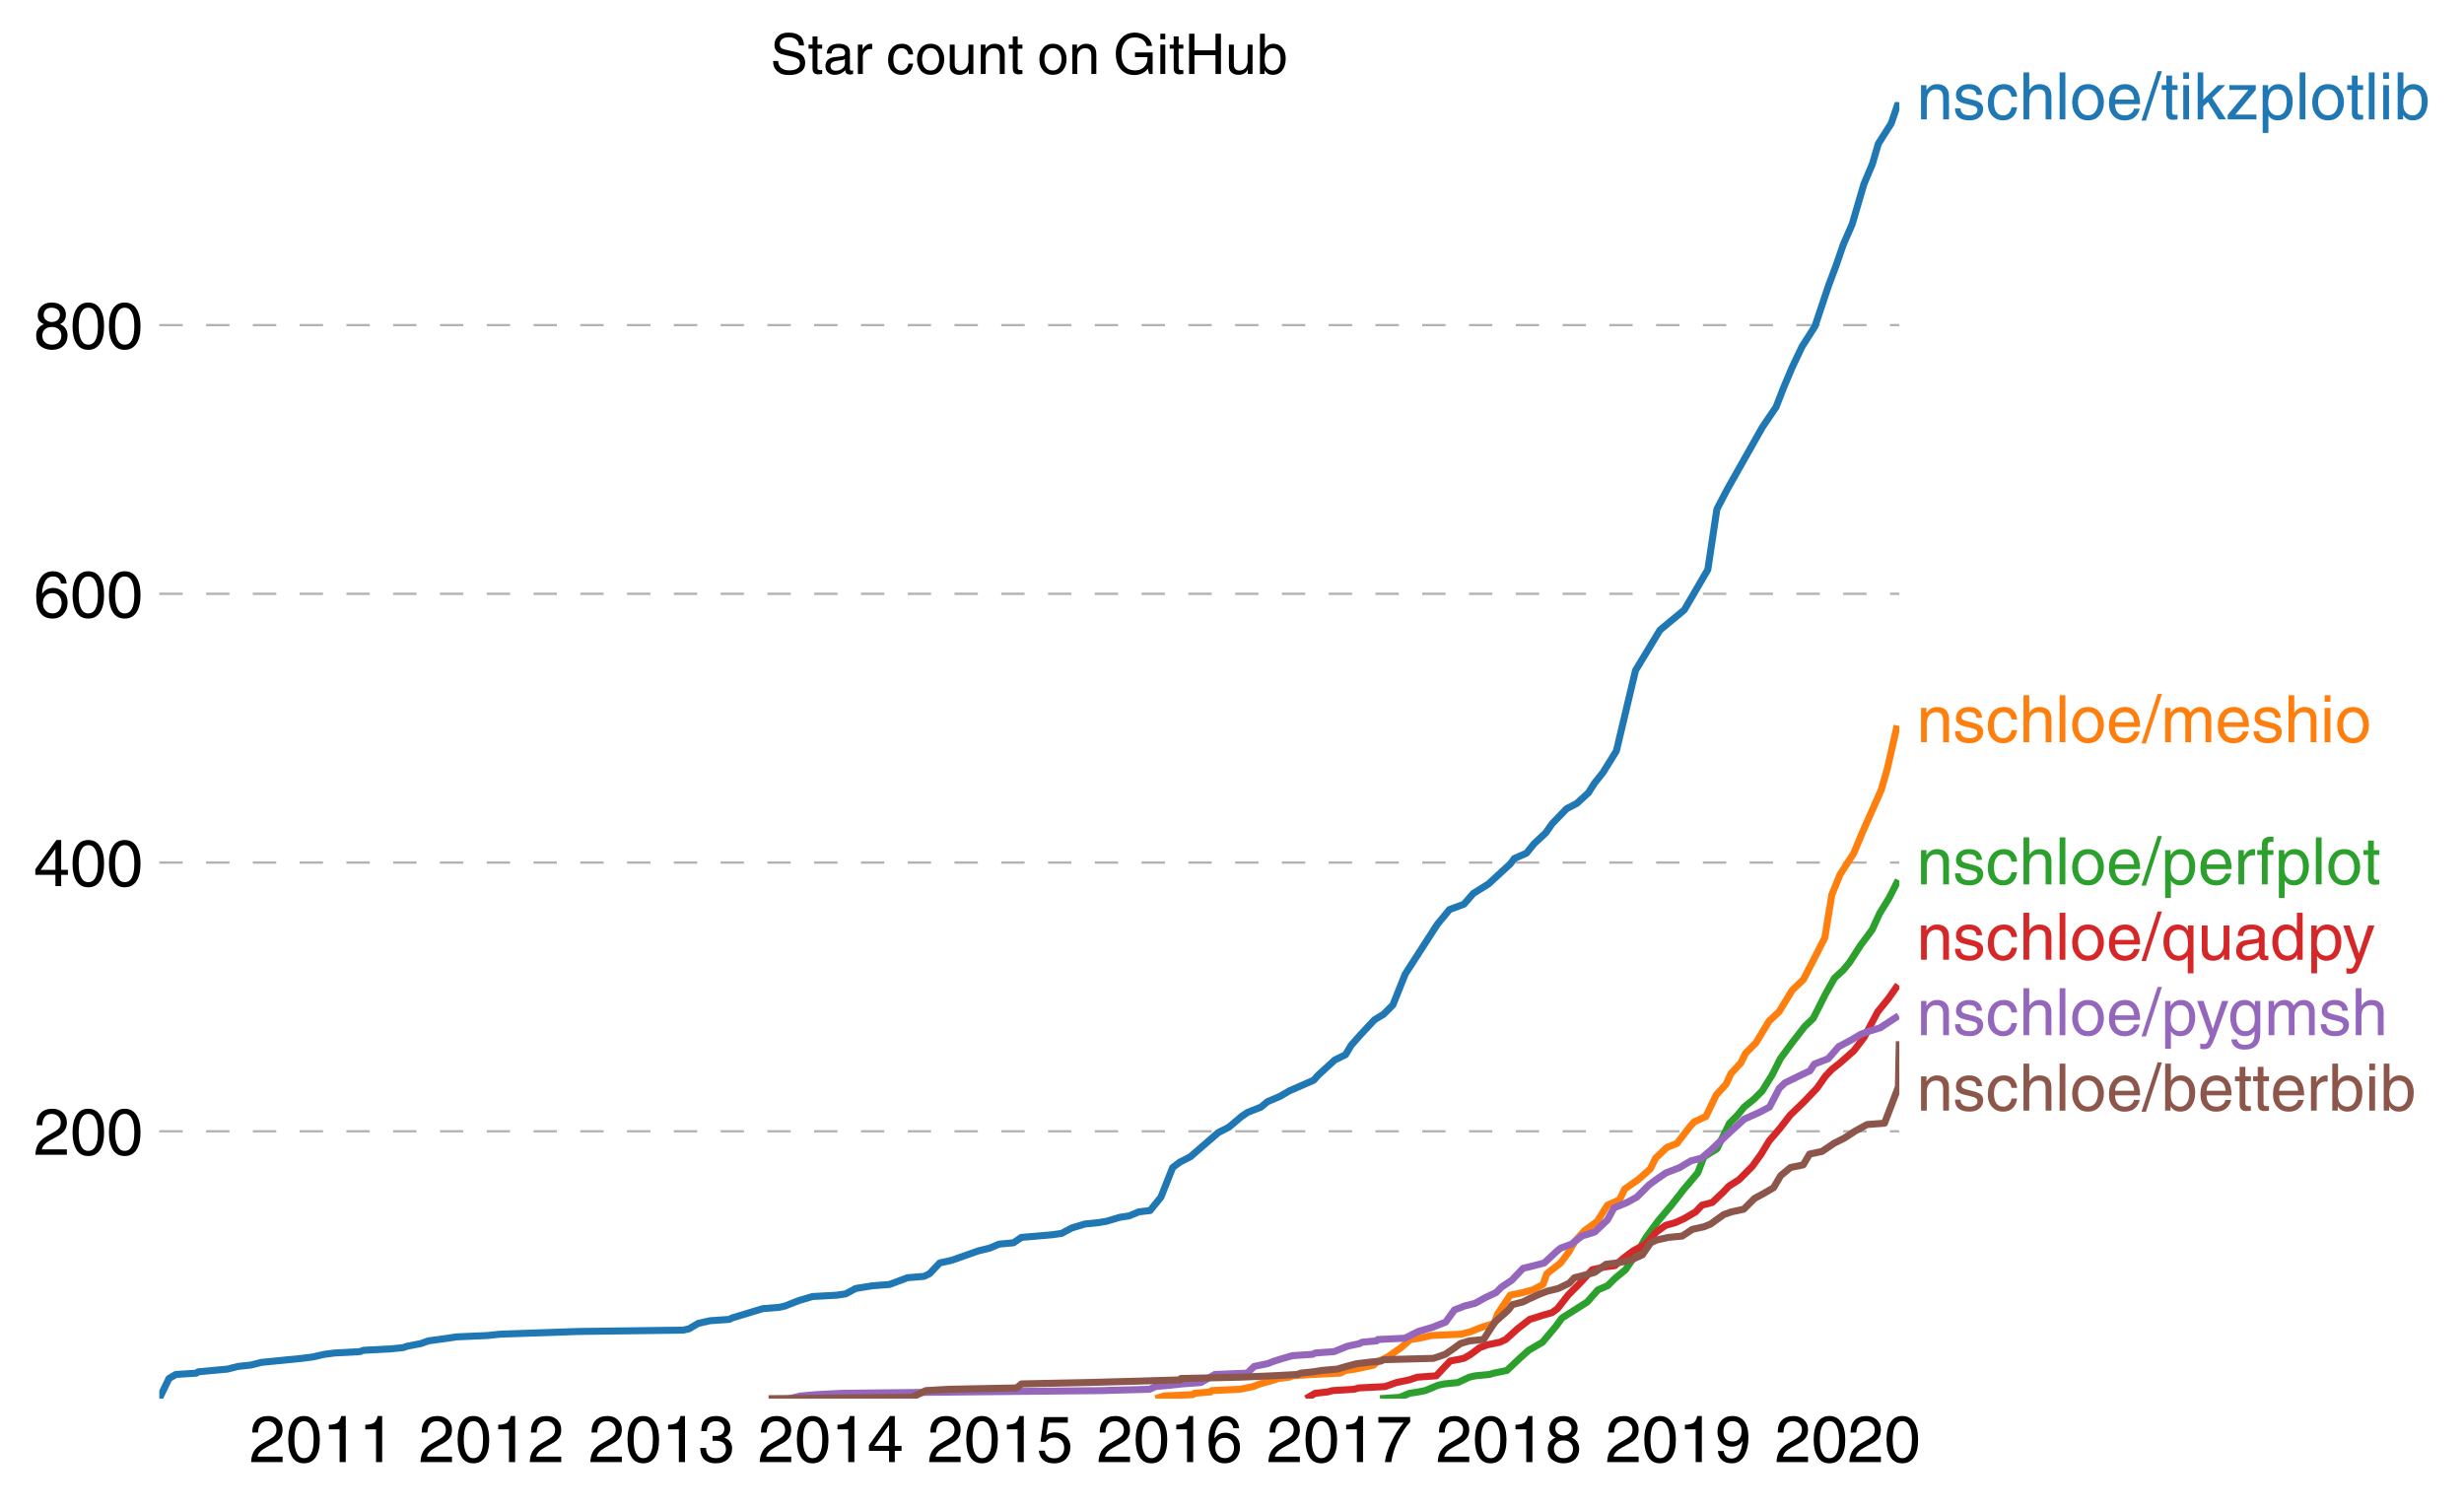 <svg height="430.215" viewBox="0 0 526.778 322.662" width="702.37" xmlns="http://www.w3.org/2000/svg" xmlns:xlink="http://www.w3.org/1999/xlink"><defs><style>*{stroke-linecap:butt;stroke-linejoin:round}</style></defs><g id="figure_1"><path d="M0 322.662h526.778V0H0z" fill="none" id="patch_1"/><g id="axes_1"><path d="M34.056 299.014h372v-277.2h-372z" fill="none" id="patch_2"/><g id="matplotlib.axis_1"><g id="xtick_1"><g id="text_1"><defs><path d="M4.39 45.125q0 12.39 6.391 18.781 6.406 6.407 17.938 6.407 9.656 0 15.812-5.86 6.157-5.86 6.157-15.14 0-7.22-3.547-12.188-3.532-4.953-10.422-8.703l-12.11-6.64Q13.922 15.921 12.5 8.296h38.188V0H2.593q.39 9.906 4.297 16.5 3.906 6.594 12.203 11.375l12.593 7.328q5.032 2.89 7.329 5.984 2.297 3.094 2.297 8.516 0 5.375-3.766 9.031-3.75 3.672-10.156 3.672-7.078 0-10.594-4.672-3.516-4.656-3.61-12.609z" id="HelveticaWorld-Regular-50"/><path d="M42.484 34.188q0 14.109-3.734 21.156-3.734 7.062-10.969 7.062-7.078 0-10.89-7.062-3.797-7.047-3.797-21.157 0-13.671 3.75-20.937Q20.609 6 27.78 6q7.235 0 10.969 7 3.734 7.016 3.734 21.188zm9.422 0q0-17.297-6.25-26.704-6.25-9.39-17.875-9.39-12.062 0-18.062 9.734-6 9.75-6 26.36 0 17.03 6.14 26.578 6.157 9.547 17.922 9.547 11.625 0 17.875-9.5t6.25-26.626z" id="HelveticaWorld-Regular-48"/><path d="M35.89 0h-9.374v49.906H10.109v6.985q8.594.28 12.782 2.75Q27.094 62.109 29 70.313h6.89z" id="HelveticaWorld-Regular-49"/></defs><g transform="matrix(.14 0 0 -.14 53.32 312.563)"><use xlink:href="#HelveticaWorld-Regular-50"/><use x="55.615" xlink:href="#HelveticaWorld-Regular-48"/><use x="111.23" xlink:href="#HelveticaWorld-Regular-49"/><use x="166.846" xlink:href="#HelveticaWorld-Regular-49"/></g></g></g><g id="xtick_2"><g transform="matrix(.14 0 0 -.14 89.534 312.563)" id="text_2"><use xlink:href="#HelveticaWorld-Regular-50"/><use x="55.615" xlink:href="#HelveticaWorld-Regular-48"/><use x="111.23" xlink:href="#HelveticaWorld-Regular-49"/><use x="166.846" xlink:href="#HelveticaWorld-Regular-50"/></g></g><g id="xtick_3"><g id="text_3"><defs><path d="M22.406 39.984q2.203-.187 4.594-.187 6.203 0 9.781 2.86 3.594 2.859 3.594 8.656 0 4.687-3.344 7.89-3.343 3.203-9.64 3.203-6.985 0-10.235-4.11-3.234-4.093-3.437-10.983h-8.64q0 10.984 5.765 16.984 5.765 6.016 16.937 6.016 9.922 0 15.828-5.11 5.907-5.094 5.907-13.39 0-10.704-9.032-14.5v-.204q11.72-4 11.72-16.406 0-9.906-6.595-16.265-6.593-6.344-18.703-6.344-9.906 0-16.312 5.203Q4.204 8.5 3.422 21.484H12.5q.203-8.109 4-11.797Q20.313 6 27.484 6q6.938 0 11.141 3.86 4.203 3.859 4.203 9.718 0 6.406-4.016 9.672-4 3.266-12.39 3.266-2 0-4.016-.094z" id="HelveticaWorld-Regular-51"/></defs><g transform="matrix(.14 0 0 -.14 125.847 312.563)"><use xlink:href="#HelveticaWorld-Regular-50"/><use x="55.615" xlink:href="#HelveticaWorld-Regular-48"/><use x="111.23" xlink:href="#HelveticaWorld-Regular-49"/><use x="166.846" xlink:href="#HelveticaWorld-Regular-51"/></g></g></g><g id="xtick_4"><g id="text_4"><defs><path d="M10.594 24.703h22.61v31.89h-.188zM42 17.093V0h-8.797v17.094H2.484v8.593L34.72 70.314H42v-45.61h10.297v-7.61z" id="HelveticaWorld-Regular-52"/></defs><g transform="matrix(.14 0 0 -.14 162.06 312.563)"><use xlink:href="#HelveticaWorld-Regular-50"/><use x="55.615" xlink:href="#HelveticaWorld-Regular-48"/><use x="111.23" xlink:href="#HelveticaWorld-Regular-49"/><use x="166.846" xlink:href="#HelveticaWorld-Regular-52"/></g></g></g><g id="xtick_5"><g id="text_5"><defs><path d="M14.703 40.922q5.813 4.39 13.625 4.39 9.469 0 16.281-6.296 6.813-6.297 6.813-16.22 0-10.78-6.578-17.796-6.563-7-18.422-7-10.313 0-16.266 5.047Q4.203 8.109 3.22 17.39h9.094q.671-5.672 4.437-8.672 3.766-3 10.453-3 6.485 0 10.64 4.484Q42 14.703 42 21.688q0 7.125-4.36 11.421-4.343 4.297-11.218 4.297-7.813 0-13.047-6.687l-7.563.39 5.266 37.594h36.438v-8.5H17.672z" id="HelveticaWorld-Regular-53"/></defs><g transform="matrix(.14 0 0 -.14 198.275 312.563)"><use xlink:href="#HelveticaWorld-Regular-50"/><use x="55.615" xlink:href="#HelveticaWorld-Regular-48"/><use x="111.23" xlink:href="#HelveticaWorld-Regular-49"/><use x="166.846" xlink:href="#HelveticaWorld-Regular-53"/></g></g></g><g id="xtick_6"><g id="text_6"><defs><path d="M14.11 21.578q0-6.875 4.093-11.234Q22.313 6 28.906 6q6.297 0 10.032 4.438 3.734 4.453 3.734 11.687 0 6.297-3.688 10.547-3.687 4.25-10.468 4.25-6.594 0-10.5-4.156-3.907-4.157-3.907-11.188zM41.702 51.61q-.984 5.375-3.984 8.078-3 2.72-8.125 2.72-8.11 0-12.36-7.923-4.25-7.906-4.343-18.109l.203-.188q5.61 8.641 16.687 8.641 8.844 0 15.438-5.86 6.593-5.859 6.593-16.452 0-10.5-6.25-17.47-6.25-6.952-16.843-6.952-12.219 0-18.563 8.687-6.344 8.703-6.344 25.938 0 16.593 6.485 27.093 6.5 10.5 19.484 10.5 8.407 0 14.219-5.015 5.813-5 6.297-13.688z" id="HelveticaWorld-Regular-54"/></defs><g transform="matrix(.14 0 0 -.14 234.489 312.563)"><use xlink:href="#HelveticaWorld-Regular-50"/><use x="55.615" xlink:href="#HelveticaWorld-Regular-48"/><use x="111.23" xlink:href="#HelveticaWorld-Regular-49"/><use x="166.846" xlink:href="#HelveticaWorld-Regular-54"/></g></g></g><g id="xtick_7"><g id="text_7"><defs><path d="M3.719 68.797h48.578v-7.719Q42.28 50.875 33.984 33.484 25.687 16.11 23.391 0h-9.672q1.469 13.281 9.719 30.531 8.25 17.266 18.953 29.672H3.719z" id="HelveticaWorld-Regular-55"/></defs><g transform="matrix(.14 0 0 -.14 270.802 312.563)"><use xlink:href="#HelveticaWorld-Regular-50"/><use x="55.615" xlink:href="#HelveticaWorld-Regular-48"/><use x="111.23" xlink:href="#HelveticaWorld-Regular-49"/><use x="166.846" xlink:href="#HelveticaWorld-Regular-55"/></g></g></g><g id="xtick_8"><g id="text_8"><defs><path d="M27.594 40.578q5.422 0 8.953 3.094 3.547 3.11 3.547 8.234 0 4.594-3.407 7.547-3.39 2.953-9.687 2.953-5.61 0-8.672-3.11-3.047-3.093-3.047-7.874 0-5.125 3.813-7.984 3.812-2.86 8.5-2.86zm.093-7.562q-6.78 0-10.64-3.766-3.86-3.766-3.86-9.234 0-6.297 3.907-10.157Q21 6 28.219 6q6.406 0 10.234 3.86 3.828 3.859 3.828 10.265 0 5.469-3.828 9.172-3.828 3.719-10.766 3.719zM49.22 52.203q0-10.594-9.032-14.797 6.204-2.781 8.86-7.36 2.656-4.562 2.656-9.733 0-10.016-6.453-16.125-6.438-6.094-17.375-6.094-9.563 0-16.813 5.25-7.25 5.25-7.25 17.062 0 11.922 11.907 16.907-9.516 3.796-9.516 13.671 0 8.297 5.64 13.813 5.641 5.516 15.641 5.516 10.016 0 15.875-5.204 5.86-5.203 5.86-12.906z" id="HelveticaWorld-Regular-56"/></defs><g transform="matrix(.14 0 0 -.14 307.016 312.563)"><use xlink:href="#HelveticaWorld-Regular-50"/><use x="55.615" xlink:href="#HelveticaWorld-Regular-48"/><use x="111.23" xlink:href="#HelveticaWorld-Regular-49"/><use x="166.846" xlink:href="#HelveticaWorld-Regular-56"/></g></g></g><g id="xtick_9"><g id="text_9"><defs><path d="M27.594 31.39q6 0 9.75 4.047 3.765 4.063 3.765 11.97 0 6.5-3.562 10.75-3.563 4.25-10.64 4.25-6.11 0-9.876-4.298-3.75-4.297-3.75-11.53 0-7.376 3.516-11.282 3.515-3.906 10.797-3.906zm-1.282-7.906q-10 0-16.062 6.203-6.047 6.204-6.047 16.5 0 10.407 6.094 17.266 6.11 6.86 16.515 6.86 12.11 0 18.36-8.157 6.25-8.156 6.25-24.453 0-16.906-6.406-28.266Q38.625-1.905 25.875-1.905q-9.953 0-15.422 5.593-5.469 5.594-5.469 13.204h8.829q.39-5.266 3.437-8.375 3.063-3.094 8.438-3.094 7.609 0 11.515 6.781Q41.11 19 42.578 31.688l-.187.203q-5.672-8.407-16.078-8.407z" id="HelveticaWorld-Regular-57"/></defs><g transform="matrix(.14 0 0 -.14 343.23 312.563)"><use xlink:href="#HelveticaWorld-Regular-50"/><use x="55.615" xlink:href="#HelveticaWorld-Regular-48"/><use x="111.23" xlink:href="#HelveticaWorld-Regular-49"/><use x="166.846" xlink:href="#HelveticaWorld-Regular-57"/></g></g></g><g id="xtick_10"><g transform="matrix(.14 0 0 -.14 379.444 312.563)" id="text_10"><use xlink:href="#HelveticaWorld-Regular-50"/><use x="55.615" xlink:href="#HelveticaWorld-Regular-48"/><use x="111.23" xlink:href="#HelveticaWorld-Regular-50"/><use x="166.846" xlink:href="#HelveticaWorld-Regular-48"/></g></g></g><g id="matplotlib.axis_2"><g id="ytick_1"><path clip-path="url(#pbddc1d829f)" d="M34.056 241.85h372" fill="none" stroke="#000" stroke-dasharray="5,5" stroke-opacity=".3" stroke-width=".5" id="line2d_11"/><g transform="matrix(.14 0 0 -.14 7.2 246.875)" id="text_11"><use xlink:href="#HelveticaWorld-Regular-50"/><use x="55.615" xlink:href="#HelveticaWorld-Regular-48"/><use x="111.23" xlink:href="#HelveticaWorld-Regular-48"/></g></g><g id="ytick_2"><path clip-path="url(#pbddc1d829f)" d="M34.056 184.4h372" fill="none" stroke="#000" stroke-dasharray="5,5" stroke-opacity=".3" stroke-width=".5" id="line2d_13"/><g transform="matrix(.14 0 0 -.14 7.2 189.424)" id="text_12"><use xlink:href="#HelveticaWorld-Regular-52"/><use x="55.615" xlink:href="#HelveticaWorld-Regular-48"/><use x="111.23" xlink:href="#HelveticaWorld-Regular-48"/></g></g><g id="ytick_3"><path clip-path="url(#pbddc1d829f)" d="M34.056 126.949h372" fill="none" stroke="#000" stroke-dasharray="5,5" stroke-opacity=".3" stroke-width=".5" id="line2d_15"/><g transform="matrix(.14 0 0 -.14 7.2 131.973)" id="text_13"><use xlink:href="#HelveticaWorld-Regular-54"/><use x="55.615" xlink:href="#HelveticaWorld-Regular-48"/><use x="111.23" xlink:href="#HelveticaWorld-Regular-48"/></g></g><g id="ytick_4"><path clip-path="url(#pbddc1d829f)" d="M34.056 69.498h372" fill="none" stroke="#000" stroke-dasharray="5,5" stroke-opacity=".3" stroke-width=".5" id="line2d_17"/><g transform="matrix(.14 0 0 -.14 7.2 74.523)" id="text_14"><use xlink:href="#HelveticaWorld-Regular-56"/><use x="55.615" xlink:href="#HelveticaWorld-Regular-48"/><use x="111.23" xlink:href="#HelveticaWorld-Regular-48"/></g></g></g><path clip-path="url(#pbddc1d829f)" d="M34.056 299.014l2.066-4.31 1.453-.86 4.399-.288.42-.287 6.23-.575 2.264-.574 2.711-.288 2.27-.574 8.635-.862 2.275-.287 2.556-.575 2.207-.287 5.39-.287.76-.287 5.638-.288 2.88-.287.803-.287 2.949-.575 1.614-.574 4.158-.575 1.927-.287 6.553-.287 2.734-.287 16.668-.575 22.419-.287 1.293-.287 1.93-1.15 2.542-.574 4.16-.287.497-.287 6.623-2.011 3.6-.288 1.184-.287 2.922-1.149 2.916-.862 5.198-.287 1.917-.287 2.127-1.15 3.533-.574 3.704-.287 3.825-1.436 3.533-.287 1.189-.575 2.177-2.298 2.578-.574 5.689-2.011 2.376-.575 2.04-.861 3.098-.288 1.67-1.149 6.657-.574 1.954-.287 2.14-1.15 2.867-.861 2.86-.288 1.703-.287 2.913-.862 1.95-.287 2.037-.862 2.433-.287 2.333-2.872 2.5-6.32 1.523-1.149 2.255-1.149 5.97-5.17 2.257-1.15 2.727-2.298 1.261-.861 2.9-1.15 1.367-1.148 2.711-1.15 1.935-1.148 5.249-2.298 1.033-1.15 3.459-3.16 2.32-1.148 1.202-2.011 2.032-2.298 2.961-3.16 1.906-1.149 2.016-2.01 2.641-6.607 6.86-10.629 2.604-3.16 3.092-1.149 1.996-2.298 3.227-2.01 4.687-4.31.862-1.148 2.595-1.15 1.62-2.01 2.474-2.298 1.416-2.01 3.05-3.16 2.199-1.15 2.501-2.298 1.261-2.01 1.833-2.299 2.857-4.596 4.1-17.235 5.223-8.617 5.202-4.31 5.03-8.617 1.938-12.926 2.257-4.31 7.468-13.213 2.926-4.309 1.676-4.308 1.828-4.31 2.054-4.308 2.744-4.309 2.882-8.617 1.715-4.597 1.48-4.308 1.887-4.31 2.522-8.617 1.818-4.309 1.263-4.308 2.738-4.31 1.576-4.595h0" fill="none" stroke="#1f77b4" stroke-linecap="square" stroke-width="1.5" id="line2d_19"/><path clip-path="url(#pbddc1d829f)" d="M247.035 299.014l1.797-.575 6.167-.287.376-.287 3.412-.288.258-.287 6.053-.287 2.817-.575 1.438-.574 2.15-.575 1.787-.574 2.317-.287.694-.288 4.279-.287 5.91-.287 1.16-.575 2.09-.287 1.332-.287 2.606-.575.636-.574 2.34-1.15 2.878-2.01 1.967-1.723 1.906-.288 2.623-.574 6.38-.287 2.126-.575 2.124-.862 2.79-.861.728-2.011 2.678-4.022 2.756-.574 2.094-.575 2.181-1.149.809-2.298 2.955-2.298 1.71-2.298 1.32-2.298 2.072-2.298 2.728-2.01 2.178-3.448 2.579-1.149 1.095-2.298 2.898-2.01 2.596-2.299 1.129-2.298 2.423-2.298 2.152-.861 2.662-3.448.994-1.149 2.52-1.149 2.207-4.596 2.097-2.298 1.063-2.298 2.127-2.298.975-2.01 2.263-2.299 2.772-4.596 2.148-2.01 2.806-4.596 2.402-2.298 2.217-4.31 2.343-4.595 1.5-9.192 1.752-4.31 2.94-4.595 1.918-4.596 2.044-4.596 1.9-4.31 1.325-4.595 2.091-9.192" fill="none" stroke="#ff7f0e" stroke-linecap="square" stroke-width="1.5" id="line2d_20"/><path clip-path="url(#pbddc1d829f)" d="M295.039 299.014l4.248-.288 2.045-.861 1.87-.288 1.484-.287 2.761-1.149 1.358-.287 2.856-.287 2.472-1.15 1.27-.287 3.007-.287.976-.287 2.776-.575 2.728-2.585 1.92-1.723 2.955-1.724 2.896-3.447 1.259-1.723 2.725-1.724 2.71-1.724 2.277-2.585 2.034-.862 1.752-1.723 2.111-1.724 2.322-3.447 2.055-3.447 2.52-3.447 2.907-3.447 2.693-3.447 2.925-3.447 1.34-3.447 2.773-1.723 2.685-5.458 1.718-1.724 1.409-1.723 2.129-1.724 1.728-1.723 2.143-3.447 1.743-3.447 2.527-3.448 2.68-3.447 1.816-1.723 2.609-5.17 1.944-3.448 1.882-1.723 1.4-1.724 2.212-3.447 2.56-3.447 1.568-3.447 2.115-3.447 1.886-3.734" fill="none" stroke="#2ca02c" stroke-linecap="square" stroke-width="1.5" id="line2d_21"/><path clip-path="url(#pbddc1d829f)" d="M279.189 299.014l1.969-1.15 2.646-.287 1.07-.287 4.61-.287 1.038-.287 5.583-.288 2.437-.861 2.756-.575 1.697-.574 4.056-.288 2.96-3.16 2.94-.574 1.474-.862 1.94-1.436 1.502-.574 2.767-.575 1.259-.574 2.546-2.298 2.594-2.011 2.742-.862 2.006-.574 1.194-.862 2.252-2.873 2.554-2.585 2.633-2.873 2.57-.574 2.237-.287 2.02-1.724 1.897-1.436 2.69-1.436 2.247-2.586 2.02-1.436 2.053-.575 1.897-.861 2.462-1.437 1.36-1.436 2.186-.574 2.445-2.298 1.066-1.15 2.229-1.436 2.852-2.872 1.863-2.585 1.75-2.873 2.233-2.585 2.227-2.873 2.972-2.872 2.748-2.873 1.808-2.585 1.364-1.436 1.815-1.437 2.928-2.585 2.186-2.873 2.905-5.457 2.327-2.873 2.008-2.872" fill="none" stroke="#d62728" stroke-linecap="square" stroke-width="1.5" id="line2d_22"/><path clip-path="url(#pbddc1d829f)" d="M168.792 299.014l2.346-.575 3.297-.287 5.564-.287 25.955-.288 29.356-.287 10.458-.287 1.268-.575 3.122-.287 2.642-.287 3.95-.287 2.968-1.724 6.95-.287 1.453-1.436 2.806-.575 1.532-.574 1.853-.575 1.989-.574 4.29-.288.634-.287 3.981-.287 2.837-1.15 2.649-.574.496-.287 3.126-.287.226-.287 5.81-.288 2.85-1.436 2.959-.862 2.911-1.149 1.868-2.585 2.2-.862 2.248-.574 2.052-1.15 2.42-1.148 1.13-1.15 2.175-1.436 2.447-2.585 2.381-.574 2.15-.575 2.778-2.585.714-.575 2.335-.861 2.209-1.724 2.752-.862 2.728-2.585 1.407-2.585 2.8-1.15 2.08-1.148 2.57-2.586 1.554-1.149 2.084-1.436 2.96-1.149 2.406-1.436 2.272-.575 2.312-2.01 1.193-1.15 2.77-2.585 2.831-2.585 1.275-.575 1.932-.861 2.2-1.15 2.097-4.02 1.204-1.15 2.937-1.436 2.414-1.15.933-1.435 2.972-1.15 2.24-2.585 2.725-1.436 1.9-1.15 1.451-.574 2.806-.861 1.744-1.15 2.177-1.436" fill="none" stroke="#9467bd" stroke-linecap="square" stroke-width="1.5" id="line2d_23"/><path clip-path="url(#pbddc1d829f)" d="M164.307 299.014l30.643-.288 2.958-1.436 4.942-.287 14.495-.287 1.055-.862 13.85-.287 10.653-.288 9.53-.287.023-.287 12.768-.287 6.714-.288 5.476-.287.65-.287 2.737-.287 1.753-.288 3.338-.287 1.938-.574 2.204-.575 2.373-.287 2.827-.287.608-.288 10.613-.287 2.514-.862 1.677-1.149 1.57-1.149 1.917-.574 3.034-.287 2.417-3.735 2.896-2.585.86-1.149 2.274-.575 1.11-.574 2.574-1.15 1.53-.574 2.33-.574 2.35-1.15 1.088-1.148 2.24-.575 2.089-.574 2.42-1.724 2.323-.287 2.903-.574 2.537-1.15 1.78-2.585 1.23-.574 2.524-.575 2.992-.287 2.173-1.436 2.55-.575 1.386-.574 2.774-2.011 1.64-.575 2.64-.574 2.302-2.298 2.118-1.15 1.96-1.148 1.523-2.585 2.085-1.724 2.735-.574 1.343-2.298 2.679-.575 2.54-1.723 2.262-1.15 2.207-1.436 2.608-1.436 3.734-.287 2.963-7.756.2-9.767" fill="none" stroke="#8c564b" stroke-linecap="square" stroke-width="1.5" id="line2d_24"/><g id="text_15"><defs><path d="M49.219 0h-8.844v32.172q0 7.422-2.594 10.578-2.578 3.156-8.578 3.156-5.906 0-9.875-4.5-3.953-4.484-3.953-12.89V0H6.594v52.297h8.297v-7.375h.203q6.203 8.89 15.812 8.89 8.89 0 13.594-4.718 4.719-4.703 4.719-13.5z" id="HelveticaWorld-Regular-110"/><path d="M36.078 37.406q-.187 4.688-3.344 6.735-3.14 2.047-9.047 2.047-4.296 0-7.359-1.907-3.047-1.89-3.047-5.468 0-2.829 1.797-4.172 1.813-1.344 7.828-2.86l8.688-2.187q7.906-2 11.297-5.11 3.406-3.093 3.406-8.656 0-7.719-5.64-12.531-5.641-4.813-15.063-4.813-11 0-16.64 4.563-5.626 4.578-5.735 13.75h8.5q.203-5.422 3.594-8.063 3.39-2.625 10.171-2.625 5.516 0 8.766 2.188 3.25 2.203 3.25 6.11 0 2.78-2.11 4.437-2.093 1.672-8.296 3.078l-10.203 2.5q-6.203 1.562-9.157 4.656-2.953 3.094-2.953 8.031 0 7.72 5.516 12.203 5.531 4.5 14.406 4.5 9.485 0 14.531-4.624 5.047-4.61 5.344-11.782z" id="HelveticaWorld-Regular-115"/><path d="M39.594 34.719q-1.89 11.187-12.39 11.187-6.5 0-10.454-5.203-3.953-5.203-3.953-14.484 0-10.11 3.656-15.11 3.672-5 10.64-5 4.688 0 8.11 3.438 3.422 3.437 4.39 8.953h8.5q-1.312-9.703-6.859-14.86-5.547-5.156-14.328-5.156-10.297 0-16.89 7.047-6.594 7.063-6.594 19.172 0 13.281 6.594 21.188 6.593 7.922 18.5 7.922 8.687 0 13.843-5.204 5.157-5.203 5.735-13.89z" id="HelveticaWorld-Regular-99"/><path d="M49.219 0h-8.844v34.188q0 6.296-2.438 9-2.437 2.718-7.953 2.718-6.797 0-10.703-4.406-3.906-4.39-3.906-12.984V0H6.594v71.781h8.781V45.312h.203q6 8.5 15.328 8.5 8.594 0 13.453-4.5 4.86-4.484 4.86-13.718z" id="HelveticaWorld-Regular-104"/><path d="M15.375 0H6.594v71.781h8.781z" id="HelveticaWorld-Regular-108"/><path d="M12.703 26.219q0-8.735 3.953-14.375 3.953-5.64 11.219-5.64 7.531 0 11.438 5.905 3.906 5.907 3.906 14.11 0 8.297-3.907 14.078-3.906 5.797-11.437 5.797-6.969 0-11.078-5.453-4.094-5.438-4.094-14.422zm-8.984 0q0 11.672 6.484 19.625 6.5 7.968 17.672 7.968 11.438 0 17.875-8.062 6.453-8.047 6.453-19.531 0-11.516-6.406-19.625-6.39-8.11-17.922-8.11-11.078 0-17.625 7.86-6.531 7.86-6.531 19.875z" id="HelveticaWorld-Regular-111"/><path d="M42.484 30.328q-.687 8.485-4.5 12.031-3.797 3.547-10.109 3.547-6.39 0-10.328-4.5-3.922-4.484-4.172-11.078zm8.391-13.922q-1.453-8.11-7.953-13.422-5.719-4.5-15.047-4.593-10.984.093-17.438 7.203Q4 12.704 4 24.704q0 13.78 6.64 21.437 6.641 7.672 18.47 7.672 10.593 0 16.546-7.922 5.953-7.907 5.953-22.594H13.375q0-8.203 3.813-12.703Q21 6.109 28.608 6.109q5.375 0 9.235 3.235 3.86 3.25 4.25 7.062z" id="HelveticaWorld-Regular-101"/><path d="M4.984-1.906h-6.687l24.61 75.594H29.5z" id="HelveticaWorld-Regular-47"/><path d="M17.188 45.016V10.984q0-2 1.093-3.046 1.11-1.047 3.938-1.047h3.375V0Q20.797-.688 19-.688q-5.516 0-8.063 2.641-2.53 2.64-2.53 8.547v34.516H1.311v7.28h7.094v14.595h8.781V52.297h8.407v-7.281z" id="HelveticaWorld-Regular-116"/><path d="M6.594 61.813v9.968h8.781v-9.969zM15.375 0H6.594v52.297h8.781z" id="HelveticaWorld-Regular-105"/><path d="M50 0H38.719L22.406 26.422l-7.312-6.594V0h-8.5v71.781h8.5v-41.61l22.5 22.126H48.78L28.813 32.813z" id="HelveticaWorld-Regular-107"/><path d="M14.11 7.328h32.187V0H2.39v6.89l31.64 38.126H4.938v7.28h40.374v-7.171z" id="HelveticaWorld-Regular-122"/><path d="M14.984 23.688q0-8.407 4.094-13 4.11-4.579 10.219-4.579 6.687 0 10.39 5.438 3.72 5.453 3.72 14.765 0 10.22-3.563 14.907-3.563 4.687-10.735 4.687-6.984 0-10.562-5.5-3.563-5.5-3.563-16.718zm-8.39 28.609h8.297v-7.375h.203q5.61 8.89 15.625 8.89 10.11 0 15.937-7.359 5.828-7.344 5.828-18.766 0-12.796-5.953-21Q40.578-1.515 29.5-1.515q-9.094 0-13.922 7.032h-.203v-26.22H6.594z" id="HelveticaWorld-Regular-112"/><path d="M43.406 26.313q0 10.5-3.718 15.046-3.704 4.547-10.579 4.547-6.984-.11-10.562-5.453Q14.984 35.11 14.984 25q0-10.297 4.297-14.594Q23.578 6.11 29.297 6.11q6.5 0 10.297 5.344 3.812 5.344 3.812 14.86zM6.594 0v71.781h8.781V45.703h.203q5.61 8.11 15.14 8.11 9.766 0 15.766-7.25t6-18.876q0-13.093-6.062-21.156Q40.375-1.516 29.5-1.516q-9.578 0-14.406 8.016h-.203V0z" id="HelveticaWorld-Regular-98"/></defs><g transform="matrix(.14 0 0 -.14 409.776 25.523)" fill="#1f77b4"><use xlink:href="#HelveticaWorld-Regular-110"/><use x="55.176" xlink:href="#HelveticaWorld-Regular-115"/><use x="105.176" xlink:href="#HelveticaWorld-Regular-99"/><use x="156.445" xlink:href="#HelveticaWorld-Regular-104"/><use x="211.621" xlink:href="#HelveticaWorld-Regular-108"/><use x="233.643" xlink:href="#HelveticaWorld-Regular-111"/><use x="289.551" xlink:href="#HelveticaWorld-Regular-101"/><use x="344.971" xlink:href="#HelveticaWorld-Regular-47"/><use x="372.754" xlink:href="#HelveticaWorld-Regular-116"/><use x="400.439" xlink:href="#HelveticaWorld-Regular-105"/><use x="422.461" xlink:href="#HelveticaWorld-Regular-107"/><use x="472.461" xlink:href="#HelveticaWorld-Regular-122"/><use x="521.68" xlink:href="#HelveticaWorld-Regular-112"/><use x="578.174" xlink:href="#HelveticaWorld-Regular-108"/><use x="600.195" xlink:href="#HelveticaWorld-Regular-111"/><use x="656.104" xlink:href="#HelveticaWorld-Regular-116"/><use x="683.789" xlink:href="#HelveticaWorld-Regular-108"/><use x="705.811" xlink:href="#HelveticaWorld-Regular-105"/><use x="727.832" xlink:href="#HelveticaWorld-Regular-98"/></g></g><g id="text_16"><defs><path d="M6.594 52.297h8.297v-7.375h.203q5.906 8.89 15.812 8.89 9.813 0 13.922-8.5 3.75 4.594 7.266 6.547 3.515 1.953 8.703 1.953 6.781 0 11.484-4.453Q77 44.922 77 36.187V0h-8.781v33.797q0 6.094-2.297 9.094-2.297 3.015-7.422 3.015-5.172 0-8.75-4.203-3.563-4.203-3.563-9.812V0h-8.78v36.188q0 4.53-2.11 7.124-2.094 2.594-6.094 2.594-6.297 0-10.062-4.687-3.766-4.688-3.766-12.703V0H6.594z" id="HelveticaWorld-Regular-109"/></defs><g transform="matrix(.14 0 0 -.14 409.776 158.675)" fill="#ff7f0e"><use xlink:href="#HelveticaWorld-Regular-110"/><use x="55.176" xlink:href="#HelveticaWorld-Regular-115"/><use x="105.176" xlink:href="#HelveticaWorld-Regular-99"/><use x="156.445" xlink:href="#HelveticaWorld-Regular-104"/><use x="211.621" xlink:href="#HelveticaWorld-Regular-108"/><use x="233.643" xlink:href="#HelveticaWorld-Regular-111"/><use x="289.551" xlink:href="#HelveticaWorld-Regular-101"/><use x="344.971" xlink:href="#HelveticaWorld-Regular-47"/><use x="372.754" xlink:href="#HelveticaWorld-Regular-109"/><use x="455.762" xlink:href="#HelveticaWorld-Regular-101"/><use x="511.182" xlink:href="#HelveticaWorld-Regular-115"/><use x="561.182" xlink:href="#HelveticaWorld-Regular-104"/><use x="616.357" xlink:href="#HelveticaWorld-Regular-105"/><use x="638.379" xlink:href="#HelveticaWorld-Regular-111"/></g></g><g id="text_17"><defs><path d="M15.375 0H6.594v52.297h8.297v-8.688h.203q5.703 10.203 14.687 10.203 1.422 0 2.297-.296V44.39h-3.266q-5.906 0-9.671-4.016-3.766-4-3.766-9.953z" id="HelveticaWorld-Regular-114"/><path d="M17.188 45.016V0H8.405v45.016H1.22v7.28h7.187v8.985q0 5.907 3.578 8.703 3.594 2.813 10.032 2.813 2.203 0 3.968-.188v-7.906q-1.562.188-3.578.188-2.922 0-4.078-1.438-1.14-1.437-1.14-4.656v-6.5h8.796v-7.281z" id="HelveticaWorld-Regular-102"/></defs><g transform="matrix(.14 0 0 -.14 409.776 189.06)" fill="#2ca02c"><use xlink:href="#HelveticaWorld-Regular-110"/><use x="55.176" xlink:href="#HelveticaWorld-Regular-115"/><use x="105.176" xlink:href="#HelveticaWorld-Regular-99"/><use x="156.445" xlink:href="#HelveticaWorld-Regular-104"/><use x="211.621" xlink:href="#HelveticaWorld-Regular-108"/><use x="233.643" xlink:href="#HelveticaWorld-Regular-111"/><use x="289.551" xlink:href="#HelveticaWorld-Regular-101"/><use x="344.971" xlink:href="#HelveticaWorld-Regular-47"/><use x="372.754" xlink:href="#HelveticaWorld-Regular-112"/><use x="429.248" xlink:href="#HelveticaWorld-Regular-101"/><use x="484.668" xlink:href="#HelveticaWorld-Regular-114"/><use x="518.736" xlink:href="#HelveticaWorld-Regular-102"/><use x="546.422" xlink:href="#HelveticaWorld-Regular-112"/><use x="602.916" xlink:href="#HelveticaWorld-Regular-108"/><use x="624.938" xlink:href="#HelveticaWorld-Regular-111"/><use x="680.846" xlink:href="#HelveticaWorld-Regular-116"/></g></g><g id="text_18"><defs><path d="M41.5 23.688q0 11.125-3.5 16.671-3.484 5.547-10.61 5.547-6.874 0-10.593-4.5-3.703-4.484-3.703-15.093 0-9.422 3.75-14.813 3.765-5.39 10.36-5.39 5.812 0 10.046 4.39 4.25 4.39 4.25 13.188zm8.406-44.391H41.11V5.516h-.187Q35.89-1.516 27-1.516q-10.984 0-17 8.157-6 8.156-6 21.047 0 11.421 5.906 18.765 5.922 7.36 15.875 7.36 9.907 0 15.625-8.891h.203v7.375h8.297z" id="HelveticaWorld-Regular-113"/><path d="M6.11 52.297h8.78V17.578q0-5.765 2.61-8.625Q20.125 6.11 25 6.11q6.781 0 10.594 4.797 3.812 4.813 3.812 12.578v28.813h8.782V0H39.89v7.625l-.188.188q-4.984-9.329-16.61-9.329-7.515 0-12.25 4.094Q6.11 6.688 6.11 14.703z" id="HelveticaWorld-Regular-117"/><path d="M38.375 26.703q-.969-1.015-3.828-1.656-2.86-.625-10.672-1.656-5.766-.688-8.469-2.844-2.703-2.14-2.703-5.656 0-4.297 2.281-6.688 2.297-2.39 7.329-2.39 6.296 0 11.171 3.578 4.891 3.593 4.891 8.718zM6.203 36.375q.297 8.844 5.734 13.14 5.454 4.297 15.844 4.297 8.297 0 13.907-3.765 5.624-3.75 5.624-10.844V9.078Q47.313 6 50.094 6q1.125 0 2.89.39V0Q50.594-.984 48-.984q-4.5 0-6.703 1.921-2.188 1.938-2.281 6.047-7.516-8.5-18.891-8.5-7.422 0-11.922 4.204Q3.72 6.89 3.72 13.624q0 6.89 3.906 11.125Q11.531 29 19 29.89l15.516 1.891q4.203.64 4.203 6.203 0 4.11-3.047 6.297-3.047 2.203-9.25 2.203-5.516 0-8.485-2.437-2.953-2.438-3.53-7.672z" id="HelveticaWorld-Regular-97"/><path d="M13.094 26.313q0-9.704 3.844-14.954 3.859-5.25 10.265-5.25 6.094 0 10.188 4.485 4.109 4.5 4.109 13.094 0 11.03-3.5 16.625-3.484 5.593-10.61 5.593-6.78 0-10.546-4.453-3.75-4.437-3.75-15.14zM50.39 0h-8.297v7.172h-.203q-4.97-8.688-15.078-8.688-10.891 0-16.86 8.297Q4 15.094 4 27.688q0 11.625 5.906 18.875 5.922 7.25 15.875 7.25 9.813 0 15.625-8.891l.203.594V71.78h8.782z" id="HelveticaWorld-Regular-100"/><path d="M39.016 52.297h9.562L29.891.984q-.5-1.375-.985-2.593-4.25-11.329-7.328-15.547-3.078-4.235-9.953-4.235-3.61 0-5.906.782v8.015q2.484-.89 5.468-.89 3.22 0 4.704 2.03 1.5 2.032 4.421 9.938L.875 52.297h9.922L24.812 9.719H25z" id="HelveticaWorld-Regular-121"/></defs><g transform="matrix(.14 0 0 -.14 409.776 205.182)" fill="#d62728"><use xlink:href="#HelveticaWorld-Regular-110"/><use x="55.176" xlink:href="#HelveticaWorld-Regular-115"/><use x="105.176" xlink:href="#HelveticaWorld-Regular-99"/><use x="156.445" xlink:href="#HelveticaWorld-Regular-104"/><use x="211.621" xlink:href="#HelveticaWorld-Regular-108"/><use x="233.643" xlink:href="#HelveticaWorld-Regular-111"/><use x="289.551" xlink:href="#HelveticaWorld-Regular-101"/><use x="344.971" xlink:href="#HelveticaWorld-Regular-47"/><use x="372.754" xlink:href="#HelveticaWorld-Regular-113"/><use x="429.248" xlink:href="#HelveticaWorld-Regular-117"/><use x="484.033" xlink:href="#HelveticaWorld-Regular-97"/><use x="538.965" xlink:href="#HelveticaWorld-Regular-100"/><use x="595.947" xlink:href="#HelveticaWorld-Regular-112"/><use x="650.441" xlink:href="#HelveticaWorld-Regular-121"/></g></g><g id="text_19"><defs><path d="M12.984 26.313q0-9.61 3.813-14.907Q20.609 6.11 27.094 6.11q6.312 0 10.312 4.579 4 4.593 4 13 0 11.03-3.5 16.625-3.484 5.593-10.61 5.593-7.171 0-10.75-4.765-3.562-4.766-3.562-14.828zM49.812 2.983q0-12.609-6.062-18.797-6.047-6.203-18.266-6.203-8.78 0-13.984 4.047Q6.297-13.922 5.516-6.39h8.796q.672-3.812 3.532-6.062 2.86-2.25 8.281-2.25 7.375 0 11.125 3.969 3.766 3.953 3.766 12.828v3.719h-.188q-4.937-7.329-13.922-7.329-11.187 0-17.093 8.25-5.907 8.25-5.907 20.953 0 11.625 5.953 18.875 5.97 7.25 15.829 7.25 9.906 0 15.625-8.89h.187v7.375h8.313z" id="HelveticaWorld-Regular-103"/></defs><g transform="matrix(.14 0 0 -.14 409.776 221.308)" fill="#9467bd"><use xlink:href="#HelveticaWorld-Regular-110"/><use x="55.176" xlink:href="#HelveticaWorld-Regular-115"/><use x="105.176" xlink:href="#HelveticaWorld-Regular-99"/><use x="156.445" xlink:href="#HelveticaWorld-Regular-104"/><use x="211.621" xlink:href="#HelveticaWorld-Regular-108"/><use x="233.643" xlink:href="#HelveticaWorld-Regular-111"/><use x="289.551" xlink:href="#HelveticaWorld-Regular-101"/><use x="344.971" xlink:href="#HelveticaWorld-Regular-47"/><use x="372.754" xlink:href="#HelveticaWorld-Regular-112"/><use x="427.248" xlink:href="#HelveticaWorld-Regular-121"/><use x="474.857" xlink:href="#HelveticaWorld-Regular-103"/><use x="530.766" xlink:href="#HelveticaWorld-Regular-109"/><use x="613.773" xlink:href="#HelveticaWorld-Regular-115"/><use x="663.773" xlink:href="#HelveticaWorld-Regular-104"/></g></g><g transform="matrix(.14 0 0 -.14 409.776 237.436)" fill="#8c564b" id="text_20"><use xlink:href="#HelveticaWorld-Regular-110"/><use x="55.176" xlink:href="#HelveticaWorld-Regular-115"/><use x="105.176" xlink:href="#HelveticaWorld-Regular-99"/><use x="156.445" xlink:href="#HelveticaWorld-Regular-104"/><use x="211.621" xlink:href="#HelveticaWorld-Regular-108"/><use x="233.643" xlink:href="#HelveticaWorld-Regular-111"/><use x="289.551" xlink:href="#HelveticaWorld-Regular-101"/><use x="344.971" xlink:href="#HelveticaWorld-Regular-47"/><use x="372.754" xlink:href="#HelveticaWorld-Regular-98"/><use x="429.248" xlink:href="#HelveticaWorld-Regular-101"/><use x="484.668" xlink:href="#HelveticaWorld-Regular-116"/><use x="512.354" xlink:href="#HelveticaWorld-Regular-116"/><use x="540.039" xlink:href="#HelveticaWorld-Regular-101"/><use x="595.459" xlink:href="#HelveticaWorld-Regular-114"/><use x="628.027" xlink:href="#HelveticaWorld-Regular-98"/><use x="684.521" xlink:href="#HelveticaWorld-Regular-105"/><use x="706.543" xlink:href="#HelveticaWorld-Regular-98"/></g><g id="text_21"><defs><path d="M50.39 50.781q-.296 6.844-5.109 10.719-4.797 3.875-12.656 3.875-7.922 0-12.172-3.25-4.234-3.234-4.234-9.344 0-3.265 1.843-5.61 1.86-2.343 6.641-3.468l20.516-4.687q8.297-1.813 12.297-6.875 4.015-5.047 4.015-12.313 0-10.64-7.812-16.187-7.813-5.547-20.313-5.547-9.531 0-15.031 2.437-5.484 2.453-9.734 7.766-4.25 5.328-4.25 14.89h9.093q0-8 5.313-12.406 5.328-4.39 14.5-4.39 8.89 0 13.844 3.156 4.953 3.156 4.953 8.953 0 5.281-2.953 7.89Q46.188 29 37.594 31l-15.469 3.625q-7.719 1.75-11.531 6.125Q6.78 45.125 6.78 51.516q0 9.672 6.516 15.922 6.531 6.25 18.203 6.25 13.172 0 20.328-5.5 7.156-5.485 7.688-17.407z" id="HelveticaWorld-Regular-83"/><path d="M38.484 38.375h31.532V0h-6.297l-2.344 9.281Q56.781 3.421 50.578.75q-6.187-2.656-12.875-2.656-10.797 0-18.047 4.703-7.25 4.719-11.265 13.015-4 8.313-4 20.72 0 15.468 9.203 26.312 9.203 10.843 24.781 10.843 11.625 0 20.313-6.5Q67.39 60.688 68.796 50h-9.375q-1.703 7.078-7.219 11.078-5.516 4.016-14.312 4.016-10.594 0-17.047-7.985-6.438-7.984-6.438-21.125 0-15.28 6.39-22.437Q27.204 6.39 38.282 6.39q7.235 0 12.235 2.859 5 2.86 7.687 7.766 2.688 4.906 2.688 13.062H38.484z" id="HelveticaWorld-Regular-71"/><path d="M64.89 0h-9.718v33.5h-37.5V0H8.109v71.781h9.563V42.094h37.5V71.78h9.719z" id="HelveticaWorld-Regular-72"/></defs><g transform="matrix(.12 0 0 -.12 164.757 15.814)"><use xlink:href="#HelveticaWorld-Regular-83"/><use x="66.211" xlink:href="#HelveticaWorld-Regular-116"/><use x="93.896" xlink:href="#HelveticaWorld-Regular-97"/><use x="148.828" xlink:href="#HelveticaWorld-Regular-114"/><use x="181.396" xlink:href="#HelveticaWorld-Regular-32"/><use x="205.811" xlink:href="#HelveticaWorld-Regular-99"/><use x="257.08" xlink:href="#HelveticaWorld-Regular-111"/><use x="312.988" xlink:href="#HelveticaWorld-Regular-117"/><use x="367.773" xlink:href="#HelveticaWorld-Regular-110"/><use x="422.949" xlink:href="#HelveticaWorld-Regular-116"/><use x="450.635" xlink:href="#HelveticaWorld-Regular-32"/><use x="475.049" xlink:href="#HelveticaWorld-Regular-111"/><use x="530.957" xlink:href="#HelveticaWorld-Regular-110"/><use x="586.133" xlink:href="#HelveticaWorld-Regular-32"/><use x="610.547" xlink:href="#HelveticaWorld-Regular-71"/><use x="687.646" xlink:href="#HelveticaWorld-Regular-105"/><use x="709.668" xlink:href="#HelveticaWorld-Regular-116"/><use x="737.354" xlink:href="#HelveticaWorld-Regular-72"/><use x="810.352" xlink:href="#HelveticaWorld-Regular-117"/><use x="865.137" xlink:href="#HelveticaWorld-Regular-98"/></g></g></g></g><defs><clipPath id="pbddc1d829f"><path d="M34.056 21.814h372v277.2h-372z"/></clipPath></defs></svg>